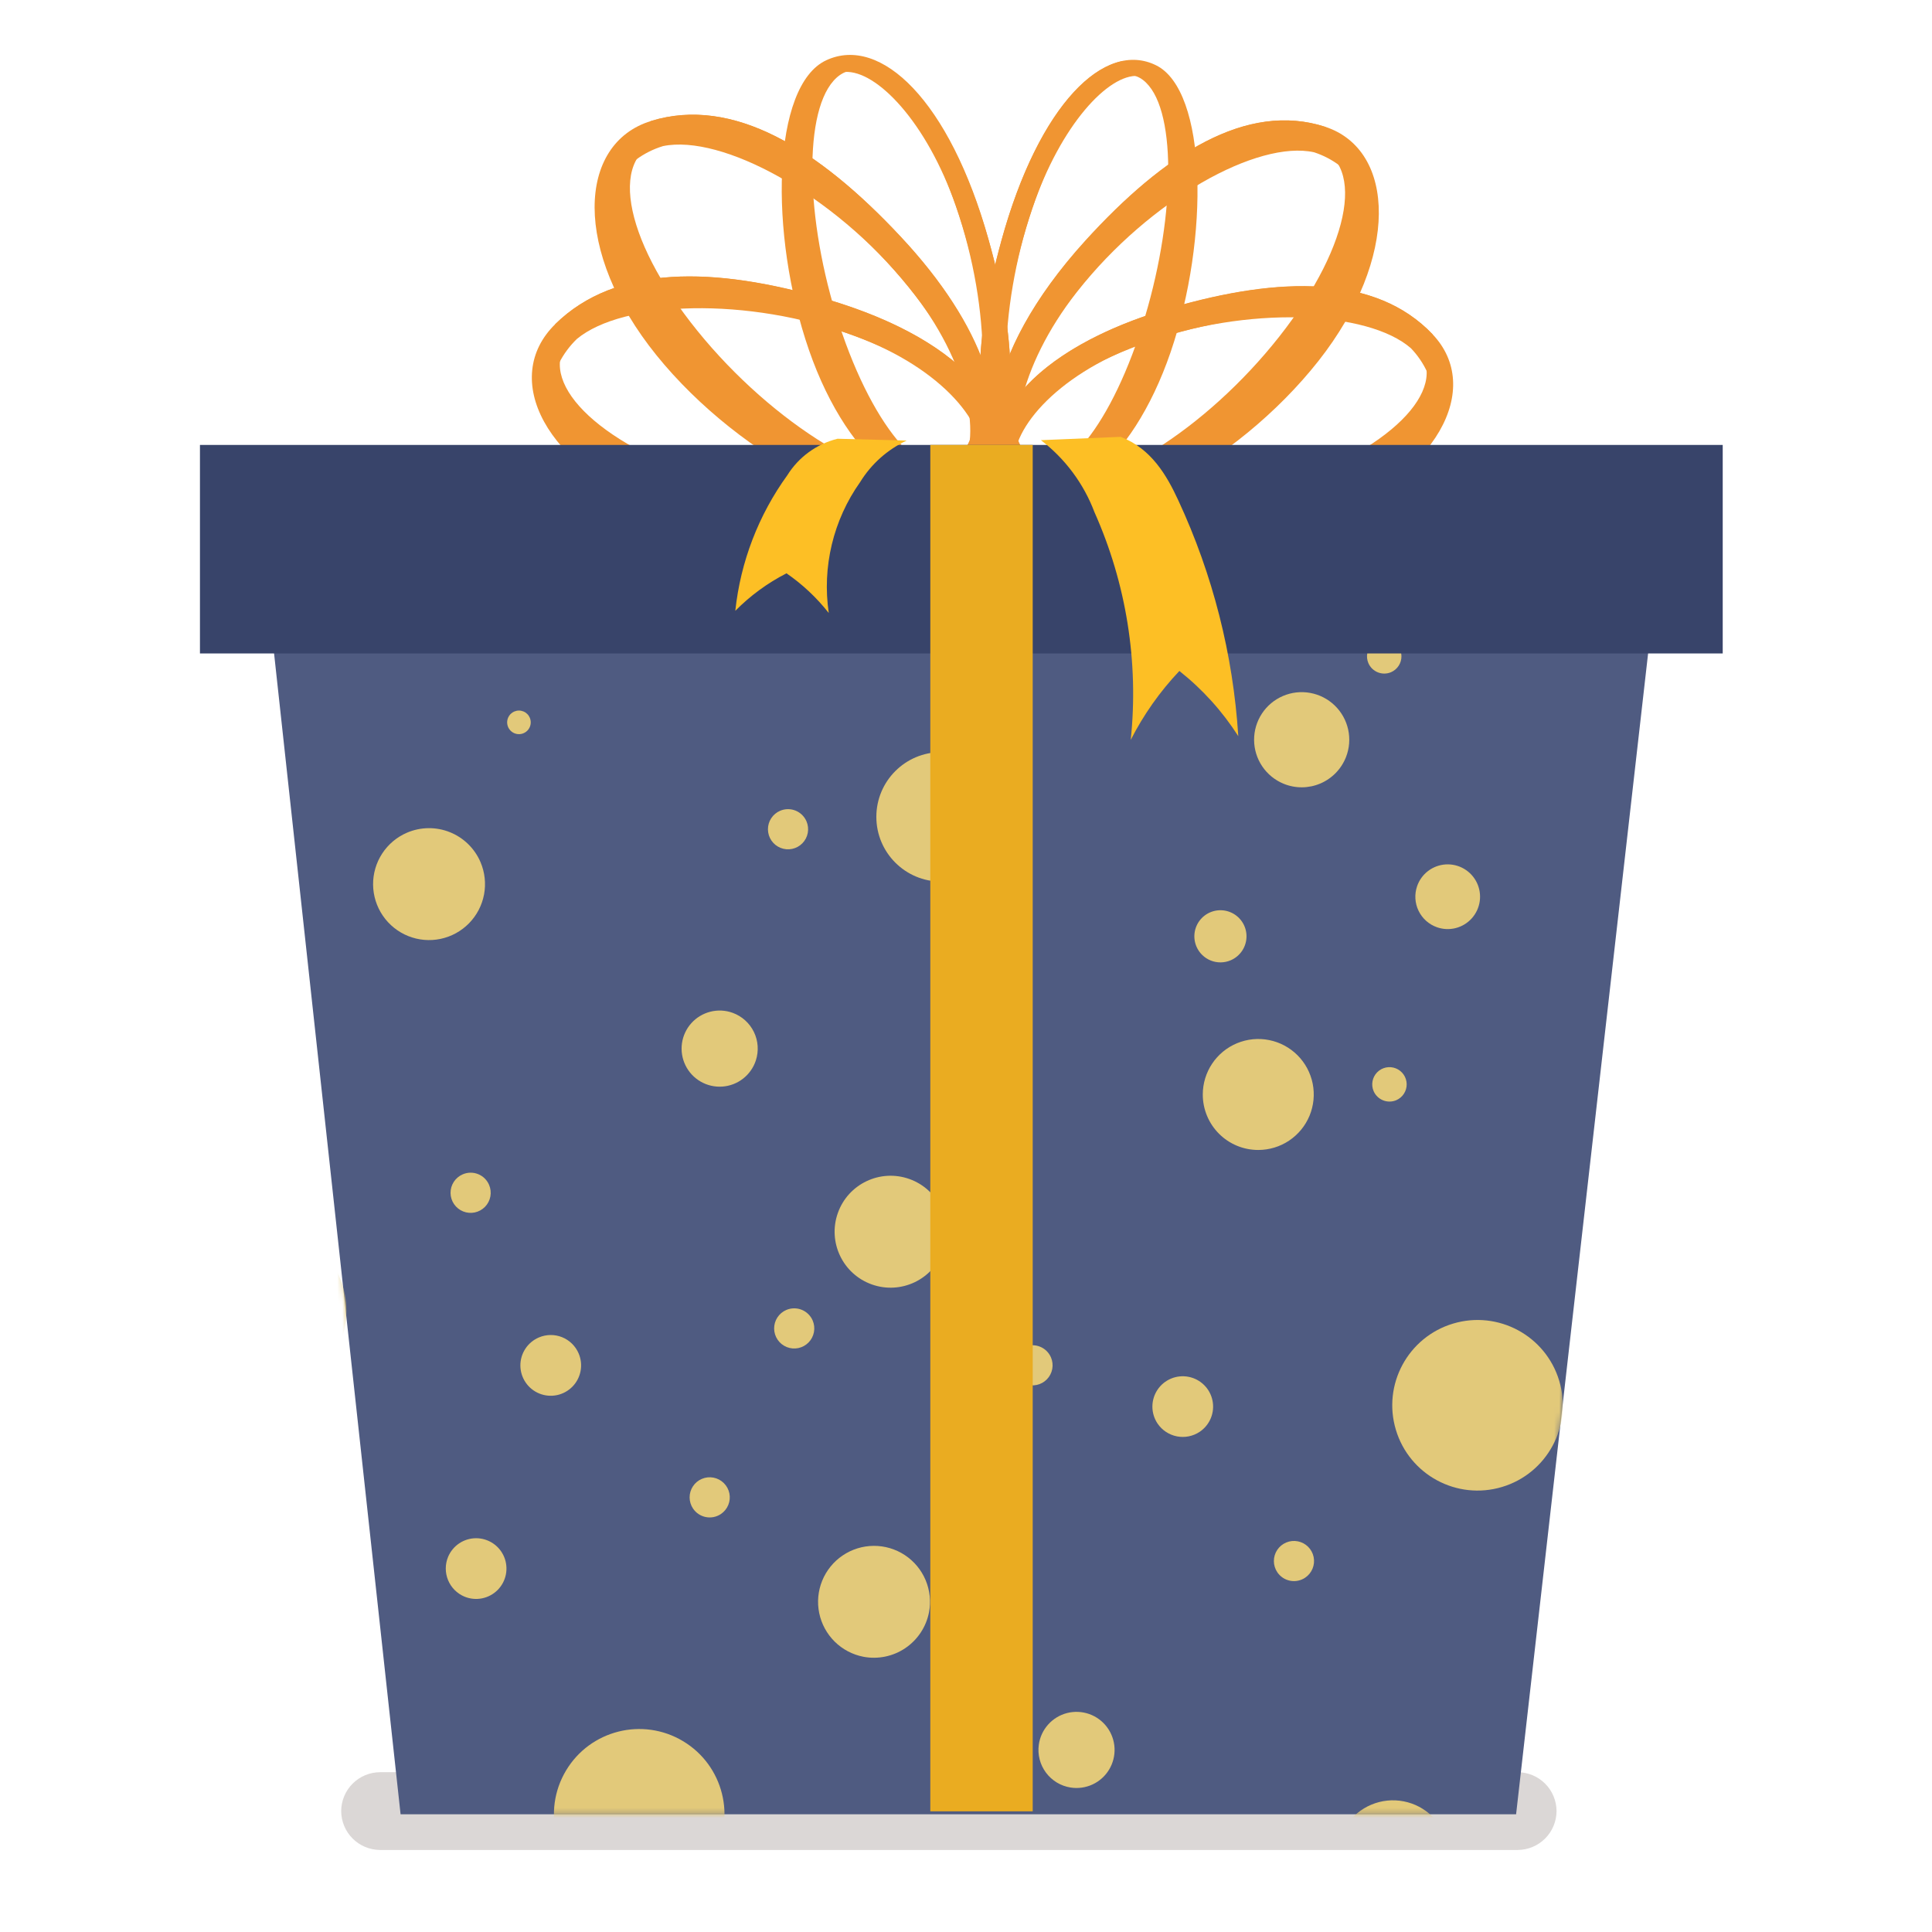 <svg width="381" height="381" viewBox="0 0 381 381" fill="none" xmlns="http://www.w3.org/2000/svg">
<path d="M299.301 364.822H74.961C72.93 364.817 70.983 364.009 69.545 362.574C68.107 361.14 67.295 359.195 67.285 357.164C67.29 355.13 68.1 353.18 69.538 351.741C70.977 350.303 72.927 349.493 74.961 349.488H299.301C301.332 349.498 303.276 350.31 304.711 351.748C306.145 353.186 306.953 355.133 306.958 357.164C306.948 359.192 306.138 361.134 304.704 362.568C303.27 364.002 301.328 364.812 299.301 364.822Z" fill="#DBD7D6"/>
<path d="M162.797 58.952C140.895 52.589 121.507 52.139 109.495 63.925C98.684 74.511 107.299 92.266 130.929 101.012C154.558 109.758 187.234 108.313 195.06 95.625C202.887 82.938 191.438 67.304 162.797 58.952ZM190.95 94.067C181.885 101.575 157.261 101.124 135.94 93.223C114.619 85.321 104.69 72.897 113.755 65.483C122.821 58.07 147.539 58.426 168.766 66.328C189.993 74.229 199.94 86.654 190.875 94.067H190.95Z" fill="#F09532"/>
<path d="M109.495 63.925C109.346 66.507 109.6 69.097 110.246 71.602C111.149 69.828 112.341 68.216 113.774 66.835C122.839 59.327 147.388 58.407 168.709 66.309C185.976 72.709 195.117 84.083 193.39 91.365C194.174 90.762 194.909 90.096 195.586 89.375C196.122 88.633 196.712 87.93 197.35 87.273C197.087 76.744 185.395 65.502 162.816 58.933C140.895 52.552 121.507 52.139 109.495 63.925Z" fill="#F09532"/>
<path d="M231.021 60.697C252.511 54.504 271.317 54.184 282.503 65.915C292.563 76.463 283.516 94.067 260.262 102.532C237.008 110.997 205.383 109.439 198.326 96.901C191.269 84.364 202.849 68.805 231.021 60.697ZM202.418 95.306C210.92 102.814 234.812 102.495 255.777 94.781C276.741 87.067 286.876 74.83 278.299 67.435C269.722 60.04 245.923 60.266 224.94 67.961C203.957 75.656 193.934 87.911 202.418 95.306Z" fill="#F09532"/>
<path d="M282.503 65.915C282.527 68.454 282.18 70.984 281.471 73.422C280.666 71.671 279.575 70.066 278.242 68.674C269.74 61.26 245.979 60.153 224.996 67.848C207.992 74.079 198.72 85.303 200.09 92.51C199.35 91.951 198.665 91.323 198.045 90.633C197.144 89.563 196.994 89.019 196.393 88.55C197.069 78.114 208.855 67.041 231.002 60.678C252.511 54.428 271.317 54.184 282.503 65.915Z" fill="#F09532"/>
<path d="M177.568 46.658C161.408 29.316 144.517 18.9 128.395 23.855C113.83 28.322 112.911 49.568 129.465 70.063C146.018 90.558 175.391 106.023 188.341 98.028C200.991 90.22 198.795 69.443 177.568 46.658ZM185.413 94.405C173.889 96.751 152.456 83.689 137.516 65.22C122.576 46.752 119.818 29.861 131.323 27.496C142.828 25.131 164.28 38.194 179.22 56.681C194.159 75.168 196.918 91.966 185.413 94.405Z" fill="#F09532"/>
<path d="M128.395 23.855C127.029 26.249 126.018 28.828 125.392 31.512C127.013 30.31 128.828 29.396 130.759 28.81C142.283 26.445 164.317 38.194 179.257 56.662C191.344 71.677 193.934 87.123 188.942 93.11C189.918 92.948 190.879 92.704 191.813 92.378C192.63 91.945 193.484 91.587 194.366 91.309C199.17 81.174 194.366 64.507 177.606 46.64C161.408 29.316 144.517 18.9 128.395 23.855Z" fill="#F09532"/>
<path d="M213.96 47.522C229.613 30.292 245.867 19.988 261.332 25C275.277 29.56 276.046 50.825 259.999 71.189C243.952 91.553 215.837 106.98 203.356 98.835C191.25 90.952 193.503 70.1 213.96 47.522ZM206.115 95.212C217.17 97.652 237.834 84.721 252.304 66.347C266.775 47.972 269.534 31.099 258.498 28.659C247.462 26.22 226.779 39.151 212.309 57.525C197.838 75.9 195.192 92.791 206.19 95.212H206.115Z" fill="#F09532"/>
<path d="M261.407 25.037C262.722 27.446 263.683 30.031 264.26 32.713C262.715 31.537 260.983 30.63 259.136 30.029C248.081 27.59 226.854 39.188 212.384 57.563C200.672 72.465 198.082 87.93 202.849 93.974C201.915 93.801 200.997 93.543 200.109 93.204C199.319 92.779 198.497 92.415 197.651 92.116C193.09 81.962 197.895 65.314 214.035 47.559C229.688 30.292 245.867 19.988 261.407 25.037Z" fill="#F09532"/>
<path d="M197.463 47.503C191.832 68.148 190.988 85.565 200.24 94.424C208.555 102.438 223.138 91.966 230.852 69.443C238.566 46.921 238.078 17.868 227.98 12.875C217.883 7.883 204.895 20.458 197.463 47.503ZM226.554 16.892C232.353 23.817 231.471 45.945 224.583 66.29C217.695 86.635 207.391 97.483 201.592 90.539C195.792 83.595 196.674 61.486 203.562 41.159C210.451 20.833 220.754 9.853 226.554 16.892Z" fill="#F09532"/>
<path d="M200.24 94.443C202.404 94.153 204.507 93.519 206.471 92.566C205.07 92.038 203.792 91.227 202.718 90.182C196.918 83.238 196.693 61.392 203.581 41.065C209.212 24.568 218.596 14.583 224.452 14.977C223.987 14.378 223.465 13.825 222.894 13.325C222.049 12.631 221.599 12.575 221.242 12.068C212.703 13.945 203.318 26.238 197.481 47.503C191.795 68.129 190.987 85.565 200.24 94.443Z" fill="#F09532"/>
<path d="M194.929 47.165C200.785 68.036 201.517 85.659 191.663 94.593C182.823 102.607 167.471 91.966 159.531 69.03C151.592 46.095 152.231 16.854 162.947 11.88C173.664 6.907 187.253 19.782 194.929 47.165ZM164.374 15.934C158.18 22.898 158.968 45.251 166.119 65.859C173.27 86.466 184.081 97.596 190.255 90.539C196.43 83.482 195.661 61.204 188.51 40.596C181.359 19.988 170.549 8.953 164.374 15.934Z" fill="#F09532"/>
<path d="M191.663 94.593C189.384 94.311 187.161 93.678 185.075 92.716C186.56 92.199 187.926 91.388 189.092 90.333C195.267 83.351 195.661 61.279 188.51 40.671C182.729 23.986 172.82 13.814 166.626 14.189C167.119 13.578 167.672 13.018 168.278 12.518C169.197 11.843 169.648 11.768 170.042 11.261C179.069 13.251 188.81 25.694 194.929 47.24C200.822 68.036 201.517 85.659 191.663 94.593Z" fill="#F09532"/>
<path d="M298.982 357.783H78.996L52.232 112.198H326.909L298.982 357.783Z" fill="#4F5B81"/>
<mask id="mask0_37_480" style="mask-type:luminance" maskUnits="userSpaceOnUse" x="52" y="112" width="275" height="246">
<path d="M298.982 357.783H78.996L52.232 112.198H326.909L298.982 357.783Z" fill="white"/>
</mask>
<g mask="url(#mask0_37_480)">
<path d="M64.441 269.209C70.366 262.057 69.371 251.456 62.219 245.53C55.067 239.605 44.466 240.6 38.541 247.752C32.616 254.904 33.61 265.505 40.762 271.43C47.914 277.355 58.516 276.361 64.441 269.209Z" fill="#E2C97A"/>
<path d="M185.582 173.852C192.631 173.852 198.345 168.138 198.345 161.09C198.345 154.041 192.631 148.327 185.582 148.327C178.534 148.327 172.82 154.041 172.82 161.09C172.82 168.138 178.534 173.852 185.582 173.852Z" fill="#E2C97A"/>
<path d="M94.762 170.024C95.618 172.031 95.86 174.247 95.457 176.392C95.053 178.536 94.023 180.513 92.497 182.073C90.97 183.632 89.015 184.704 86.88 185.153C84.744 185.602 82.523 185.407 80.498 184.594C78.473 183.781 76.735 182.385 75.502 180.584C74.27 178.783 73.6 176.657 73.575 174.475C73.551 172.293 74.175 170.152 75.367 168.325C76.559 166.497 78.266 165.063 80.273 164.205C81.606 163.635 83.038 163.334 84.488 163.318C85.938 163.302 87.377 163.571 88.723 164.112C90.069 164.652 91.294 165.452 92.331 166.467C93.367 167.481 94.193 168.69 94.762 170.024Z" fill="#E2C97A"/>
<path d="M186.025 246.599C188.068 240.857 185.068 234.546 179.326 232.503C173.583 230.461 167.272 233.46 165.23 239.202C163.187 244.945 166.186 251.256 171.929 253.298C177.671 255.341 183.982 252.342 186.025 246.599Z" fill="#E2C97A"/>
<path d="M52.326 150.542C52.634 151.262 52.722 152.057 52.578 152.827C52.434 153.597 52.065 154.307 51.518 154.867C50.97 155.427 50.269 155.813 49.503 155.974C48.736 156.136 47.939 156.067 47.212 155.775C46.485 155.484 45.861 154.984 45.418 154.338C44.976 153.691 44.734 152.929 44.725 152.145C44.716 151.362 44.94 150.594 45.367 149.938C45.795 149.281 46.407 148.767 47.127 148.459C48.094 148.051 49.182 148.04 50.155 148.431C51.129 148.821 51.909 149.579 52.326 150.542Z" fill="#E2C97A"/>
<path d="M96.451 233.667C96.759 234.388 96.847 235.183 96.703 235.953C96.559 236.723 96.19 237.433 95.643 237.993C95.095 238.553 94.394 238.938 93.628 239.1C92.861 239.262 92.064 239.192 91.337 238.901C90.61 238.61 89.986 238.109 89.543 237.463C89.101 236.817 88.859 236.054 88.85 235.271C88.841 234.488 89.065 233.719 89.492 233.063C89.92 232.407 90.532 231.892 91.252 231.584C91.73 231.377 92.244 231.267 92.765 231.259C93.286 231.252 93.803 231.348 94.286 231.542C94.77 231.735 95.21 232.023 95.582 232.388C95.953 232.753 96.249 233.188 96.451 233.667Z" fill="#E2C97A"/>
<path d="M207.26 267.695C207.567 268.414 207.653 269.209 207.508 269.977C207.364 270.746 206.995 271.455 206.448 272.014C205.901 272.573 205.201 272.958 204.436 273.12C203.67 273.282 202.874 273.213 202.148 272.923C201.422 272.633 200.797 272.135 200.354 271.49C199.911 270.846 199.668 270.085 199.657 269.302C199.645 268.52 199.866 267.752 200.291 267.096C200.715 266.439 201.325 265.922 202.043 265.611C202.522 265.404 203.037 265.293 203.559 265.286C204.081 265.278 204.6 265.374 205.085 265.568C205.57 265.761 206.012 266.049 206.385 266.414C206.758 266.779 207.056 267.214 207.26 267.695Z" fill="#E2C97A"/>
<path d="M159.044 161.972C159.352 162.692 159.44 163.487 159.296 164.257C159.152 165.027 158.783 165.737 158.235 166.297C157.688 166.857 156.987 167.243 156.22 167.404C155.454 167.566 154.657 167.497 153.93 167.205C153.203 166.914 152.579 166.414 152.136 165.768C151.693 165.121 151.452 164.359 151.443 163.575C151.434 162.792 151.657 162.024 152.085 161.368C152.513 160.711 153.125 160.197 153.845 159.889C154.323 159.684 154.837 159.576 155.357 159.57C155.877 159.564 156.393 159.66 156.876 159.853C157.359 160.047 157.799 160.334 158.171 160.697C158.543 161.061 158.839 161.494 159.044 161.972Z" fill="#E2C97A"/>
<path d="M149.059 209.118C148.596 210.54 147.718 211.791 146.539 212.711C145.361 213.631 143.934 214.178 142.442 214.281C140.95 214.385 139.462 214.041 138.167 213.293C136.872 212.546 135.83 211.428 135.174 210.085C134.518 208.741 134.279 207.232 134.486 205.751C134.694 204.27 135.338 202.885 136.338 201.773C137.338 200.661 138.647 199.873 140.097 199.51C141.548 199.146 143.074 199.224 144.479 199.734C146.311 200.398 147.813 201.748 148.668 203.5C149.522 205.251 149.663 207.266 149.059 209.118Z" fill="#E2C97A"/>
<path d="M114.112 266.906C114.579 267.996 114.712 269.199 114.494 270.363C114.276 271.528 113.718 272.602 112.89 273.449C112.061 274.296 111 274.879 109.841 275.123C108.681 275.366 107.475 275.261 106.376 274.819C105.277 274.377 104.333 273.619 103.665 272.64C102.996 271.662 102.634 270.507 102.622 269.322C102.61 268.138 102.95 266.976 103.599 265.985C104.248 264.993 105.177 264.217 106.267 263.753C106.989 263.444 107.765 263.28 108.551 263.271C109.336 263.262 110.116 263.408 110.844 263.701C111.573 263.994 112.237 264.428 112.798 264.978C113.359 265.528 113.805 266.183 114.112 266.906Z" fill="#E2C97A"/>
<path d="M199.79 195.192C200.26 196.28 200.396 197.483 200.181 198.649C199.967 199.815 199.411 200.891 198.585 201.74C197.758 202.59 196.698 203.175 195.539 203.421C194.379 203.668 193.173 203.565 192.072 203.125C190.971 202.685 190.026 201.929 189.356 200.951C188.685 199.974 188.32 198.819 188.307 197.634C188.293 196.449 188.631 195.286 189.279 194.293C189.927 193.301 190.855 192.523 191.945 192.058C193.401 191.437 195.044 191.418 196.515 192.005C197.985 192.593 199.163 193.738 199.79 195.192Z" fill="#E2C97A"/>
<path d="M160.264 260.412C160.572 261.133 160.659 261.928 160.515 262.698C160.372 263.468 160.003 264.178 159.455 264.738C158.908 265.298 158.207 265.683 157.44 265.845C156.674 266.007 155.877 265.937 155.15 265.646C154.423 265.355 153.798 264.854 153.356 264.208C152.913 263.562 152.672 262.799 152.663 262.016C152.654 261.233 152.877 260.464 153.305 259.808C153.732 259.152 154.345 258.637 155.065 258.329C155.543 258.125 156.057 258.016 156.577 258.01C157.097 258.004 157.613 258.101 158.096 258.294C158.579 258.488 159.018 258.774 159.39 259.138C159.762 259.501 160.059 259.934 160.264 260.412Z" fill="#E2C97A"/>
<path d="M104.484 141.552C104.662 141.976 104.711 142.443 104.624 142.894C104.537 143.346 104.318 143.761 103.995 144.088C103.672 144.415 103.259 144.64 102.809 144.733C102.359 144.826 101.891 144.783 101.465 144.611C101.039 144.438 100.673 144.143 100.415 143.763C100.156 143.383 100.016 142.935 100.011 142.475C100.007 142.016 100.139 141.565 100.391 141.18C100.642 140.795 101.002 140.494 101.425 140.313C101.707 140.193 102.01 140.129 102.317 140.126C102.623 140.123 102.928 140.181 103.212 140.296C103.496 140.411 103.755 140.582 103.973 140.797C104.192 141.013 104.365 141.269 104.484 141.552Z" fill="#E2C97A"/>
<path d="M237.196 215.837C237.196 213.673 237.838 211.558 239.04 209.758C240.242 207.959 241.951 206.556 243.95 205.728C245.95 204.9 248.15 204.683 250.273 205.106C252.395 205.528 254.345 206.57 255.875 208.1C257.405 209.631 258.447 211.58 258.87 213.703C259.292 215.825 259.075 218.025 258.247 220.025C257.419 222.024 256.016 223.733 254.217 224.935C252.417 226.138 250.302 226.779 248.138 226.779C246.7 226.782 245.276 226.501 243.948 225.952C242.619 225.403 241.412 224.597 240.395 223.58C239.379 222.564 238.573 221.356 238.024 220.028C237.475 218.699 237.193 217.275 237.196 215.837Z" fill="#E2C97A"/>
<path d="M326.008 208.33C325.295 206.624 325.101 204.745 325.451 202.929C325.802 201.114 326.681 199.442 327.979 198.124C329.276 196.807 330.934 195.902 332.744 195.523C334.555 195.145 336.436 195.309 338.153 195.997C339.87 196.684 341.345 197.863 342.394 199.386C343.443 200.909 344.019 202.708 344.049 204.557C344.078 206.406 343.561 208.223 342.562 209.779C341.563 211.335 340.127 212.561 338.433 213.304C337.292 213.804 336.063 214.072 334.817 214.092C333.572 214.112 332.335 213.884 331.178 213.421C330.022 212.958 328.969 212.269 328.081 211.395C327.194 210.521 326.489 209.479 326.008 208.33Z" fill="#E2C97A"/>
<path d="M253.131 154.558C251.421 153.855 249.957 152.663 248.922 151.132C247.887 149.6 247.328 147.796 247.314 145.948C247.301 144.099 247.833 142.288 248.845 140.741C249.857 139.194 251.304 137.98 253.003 137.253C254.702 136.525 256.579 136.315 258.397 136.649C260.215 136.984 261.894 137.848 263.222 139.133C264.551 140.419 265.471 142.068 265.866 143.874C266.261 145.679 266.114 147.562 265.443 149.284C264.99 150.446 264.31 151.507 263.443 152.403C262.576 153.299 261.54 154.014 260.393 154.505C259.247 154.996 258.014 155.253 256.767 155.263C255.52 155.272 254.284 155.032 253.131 154.558Z" fill="#E2C97A"/>
<path d="M324.544 153.695C324.297 153.073 324.238 152.392 324.376 151.737C324.514 151.082 324.843 150.482 325.321 150.013C325.799 149.545 326.404 149.227 327.062 149.101C327.719 148.975 328.399 149.047 329.016 149.306C329.633 149.565 330.16 150.001 330.53 150.559C330.901 151.117 331.098 151.771 331.097 152.441C331.097 153.11 330.899 153.764 330.527 154.321C330.156 154.878 329.629 155.313 329.011 155.572C328.595 155.746 328.149 155.835 327.698 155.835C327.247 155.835 326.8 155.744 326.384 155.57C325.969 155.395 325.592 155.139 325.276 154.817C324.96 154.496 324.711 154.114 324.544 153.695Z" fill="#E2C97A"/>
<path d="M229.557 124.529C229.382 124.118 229.289 123.678 229.285 123.231C229.28 122.785 229.363 122.343 229.53 121.929C229.696 121.515 229.943 121.138 230.255 120.819C230.567 120.5 230.939 120.246 231.349 120.071C231.76 119.896 232.2 119.804 232.647 119.799C233.093 119.795 233.535 119.878 233.949 120.044C234.363 120.211 234.74 120.457 235.059 120.769C235.378 121.081 235.632 121.453 235.807 121.864C236.16 122.692 236.17 123.628 235.834 124.464C235.498 125.3 234.843 125.968 234.014 126.321C233.186 126.675 232.25 126.684 231.414 126.348C230.579 126.012 229.91 125.358 229.557 124.529Z" fill="#E2C97A"/>
<path d="M270.885 215.18C270.621 214.563 270.545 213.881 270.668 213.221C270.791 212.561 271.107 211.952 271.576 211.471C272.045 210.991 272.646 210.66 273.303 210.52C273.96 210.381 274.644 210.44 275.267 210.689C275.891 210.937 276.427 211.366 276.807 211.919C277.188 212.473 277.396 213.126 277.405 213.798C277.414 214.469 277.224 215.128 276.858 215.692C276.493 216.255 275.969 216.698 275.352 216.964C274.523 217.315 273.588 217.325 272.751 216.991C271.915 216.657 271.244 216.007 270.885 215.18Z" fill="#E2C97A"/>
<path d="M279.463 174.753C279.875 173.559 280.633 172.515 281.64 171.752C282.647 170.989 283.857 170.542 285.118 170.468C286.379 170.394 287.634 170.695 288.723 171.335C289.813 171.974 290.688 172.922 291.238 174.059C291.788 175.196 291.988 176.471 291.813 177.722C291.638 178.973 291.096 180.144 290.255 181.086C289.414 182.029 288.313 182.701 287.09 183.017C285.867 183.333 284.577 183.279 283.385 182.861C281.792 182.303 280.484 181.137 279.749 179.617C279.014 178.098 278.911 176.349 279.463 174.753Z" fill="#E2C97A"/>
<path d="M309.417 125.204C309.015 124.269 308.9 123.236 309.086 122.235C309.272 121.234 309.751 120.311 310.462 119.583C311.173 118.854 312.084 118.353 313.08 118.143C314.076 117.933 315.112 118.023 316.057 118.402C317.001 118.781 317.812 119.432 318.387 120.272C318.962 121.112 319.274 122.104 319.284 123.122C319.295 124.139 319.003 125.137 318.446 125.989C317.889 126.841 317.092 127.509 316.155 127.907C315.535 128.173 314.869 128.315 314.195 128.323C313.52 128.331 312.851 128.206 312.225 127.955C311.599 127.704 311.028 127.332 310.547 126.86C310.065 126.388 309.681 125.825 309.417 125.204Z" fill="#E2C97A"/>
<path d="M235.957 186.69C235.552 185.756 235.433 184.722 235.616 183.72C235.799 182.719 236.276 181.794 236.985 181.063C237.694 180.332 238.604 179.829 239.6 179.616C240.596 179.403 241.632 179.49 242.578 179.867C243.524 180.244 244.337 180.893 244.914 181.732C245.49 182.572 245.805 183.563 245.817 184.581C245.83 185.6 245.54 186.599 244.984 187.452C244.428 188.305 243.631 188.974 242.695 189.374C241.445 189.908 240.035 189.925 238.772 189.422C237.51 188.919 236.498 187.937 235.957 186.69Z" fill="#E2C97A"/>
<path d="M269.853 130.779C269.588 130.161 269.513 129.479 269.636 128.819C269.759 128.159 270.075 127.55 270.544 127.069C271.013 126.589 271.614 126.258 272.271 126.119C272.928 125.979 273.611 126.038 274.235 126.287C274.859 126.536 275.395 126.964 275.775 127.517C276.156 128.071 276.363 128.724 276.373 129.396C276.382 130.067 276.191 130.727 275.826 131.29C275.461 131.853 274.936 132.296 274.32 132.562C273.49 132.913 272.556 132.923 271.719 132.59C270.883 132.256 270.212 131.605 269.853 130.779Z" fill="#E2C97A"/>
<path d="M317.675 232.729C317.517 232.364 317.471 231.96 317.543 231.569C317.615 231.178 317.801 230.817 318.078 230.531C318.356 230.246 318.711 230.05 319.1 229.967C319.49 229.884 319.894 229.919 320.264 230.067C320.633 230.215 320.95 230.469 321.175 230.797C321.4 231.125 321.522 231.513 321.526 231.911C321.53 232.308 321.416 232.698 321.198 233.031C320.98 233.364 320.669 233.625 320.303 233.78C319.815 233.987 319.264 233.993 318.772 233.796C318.28 233.599 317.886 233.216 317.675 232.729Z" fill="#E2C97A"/>
<path d="M296.203 293.239C305.1 290.575 310.153 281.202 307.488 272.305C304.824 263.408 295.452 258.355 286.555 261.019C277.657 263.684 272.605 273.056 275.269 281.953C277.933 290.85 287.305 295.903 296.203 293.239Z" fill="#E2C97A"/>
<path d="M265.555 372.235C264.335 370.425 263.678 368.294 263.67 366.111C263.661 363.928 264.299 361.792 265.505 359.972C266.71 358.152 268.428 356.73 270.442 355.887C272.455 355.043 274.673 354.816 276.816 355.234C278.959 355.651 280.929 356.695 282.479 358.232C284.028 359.77 285.087 361.733 285.521 363.872C285.955 366.011 285.745 368.231 284.917 370.251C284.089 372.271 282.681 374 280.87 375.219C279.669 376.031 278.32 376.598 276.9 376.887C275.479 377.177 274.016 377.183 272.593 376.906C271.17 376.628 269.816 376.073 268.609 375.272C267.401 374.47 266.363 373.438 265.555 372.235Z" fill="#E2C97A"/>
<path d="M170.267 326.722C168.125 326.307 166.153 325.267 164.601 323.732C163.05 322.197 161.988 320.237 161.551 318.099C161.113 315.961 161.319 313.741 162.143 311.72C162.967 309.699 164.372 307.968 166.18 306.745C167.988 305.522 170.117 304.863 172.3 304.851C174.482 304.838 176.619 305.473 178.441 306.675C180.262 307.877 181.687 309.592 182.534 311.604C183.38 313.615 183.612 315.833 183.199 317.975C182.635 320.846 180.959 323.376 178.537 325.015C176.114 326.654 173.141 327.267 170.267 326.722Z" fill="#E2C97A"/>
<path d="M251.891 310.055C251.454 309.406 251.218 308.641 251.215 307.858C251.212 307.075 251.441 306.308 251.874 305.655C252.306 305.003 252.923 304.493 253.645 304.19C254.367 303.887 255.163 303.805 255.932 303.955C256.7 304.105 257.408 304.479 257.964 305.03C258.52 305.581 258.9 306.285 259.056 307.053C259.212 307.82 259.137 308.617 258.841 309.341C258.544 310.066 258.04 310.687 257.391 311.125C256.959 311.416 256.475 311.619 255.965 311.723C255.455 311.827 254.93 311.829 254.419 311.729C253.909 311.63 253.422 311.431 252.989 311.144C252.555 310.857 252.182 310.487 251.891 310.055Z" fill="#E2C97A"/>
<path d="M136.672 297.499C136.234 296.85 135.999 296.085 135.996 295.302C135.993 294.519 136.222 293.752 136.655 293.099C137.087 292.446 137.703 291.936 138.426 291.634C139.148 291.331 139.944 291.249 140.712 291.399C141.481 291.548 142.188 291.922 142.744 292.474C143.301 293.025 143.681 293.729 143.837 294.497C143.993 295.264 143.918 296.06 143.622 296.785C143.325 297.51 142.82 298.131 142.171 298.569C141.74 298.86 141.256 299.063 140.746 299.167C140.236 299.27 139.711 299.273 139.2 299.173C138.689 299.074 138.203 298.875 137.769 298.588C137.336 298.3 136.963 297.93 136.672 297.499Z" fill="#E2C97A"/>
<path d="M204.858 344.064C205.062 342.587 205.702 341.205 206.695 340.093C207.688 338.981 208.989 338.19 210.433 337.82C211.878 337.451 213.399 337.52 214.804 338.018C216.209 338.517 217.434 339.422 218.322 340.619C219.211 341.816 219.723 343.251 219.793 344.74C219.863 346.229 219.489 347.705 218.717 348.981C217.945 350.256 216.811 351.273 215.459 351.901C214.107 352.53 212.599 352.741 211.126 352.509C209.183 352.204 207.438 351.147 206.266 349.568C205.093 347.988 204.588 346.012 204.858 344.064Z" fill="#E2C97A"/>
<path d="M315.31 333.797C314.648 332.816 314.292 331.66 314.287 330.476C314.282 329.292 314.628 328.133 315.281 327.145C315.935 326.158 316.866 325.387 317.958 324.929C319.05 324.471 320.253 324.346 321.415 324.572C322.578 324.798 323.647 325.363 324.488 326.196C325.329 327.03 325.904 328.093 326.141 329.254C326.377 330.414 326.264 331.618 325.817 332.714C325.369 333.81 324.606 334.749 323.625 335.411C322.307 336.295 320.693 336.622 319.135 336.319C317.577 336.017 316.202 335.11 315.31 333.797Z" fill="#E2C97A"/>
<path d="M228.281 280.739C227.619 279.757 227.263 278.601 227.257 277.417C227.252 276.233 227.598 275.074 228.252 274.087C228.905 273.1 229.836 272.328 230.928 271.87C232.02 271.412 233.223 271.288 234.385 271.514C235.548 271.739 236.617 272.304 237.458 273.138C238.299 273.971 238.874 275.035 239.111 276.195C239.347 277.355 239.235 278.559 238.787 279.656C238.339 280.752 237.576 281.69 236.595 282.353C235.277 283.237 233.663 283.563 232.105 283.261C230.547 282.958 229.172 282.052 228.281 280.739Z" fill="#E2C97A"/>
<path d="M184.194 295.81C183.756 295.16 183.521 294.396 183.518 293.613C183.514 292.829 183.744 292.063 184.176 291.41C184.609 290.757 185.225 290.247 185.947 289.944C186.669 289.642 187.465 289.56 188.234 289.71C189.003 289.859 189.71 290.233 190.266 290.785C190.822 291.336 191.202 292.04 191.358 292.807C191.515 293.575 191.44 294.371 191.143 295.096C190.847 295.821 190.342 296.442 189.693 296.88C189.261 297.171 188.777 297.374 188.267 297.478C187.757 297.581 187.232 297.583 186.722 297.484C186.211 297.385 185.725 297.186 185.291 296.898C184.857 296.611 184.484 296.241 184.194 295.81Z" fill="#E2C97A"/>
<path d="M140.487 366.424C145.255 358.454 142.66 348.127 134.689 343.359C126.719 338.591 116.393 341.187 111.625 349.157C106.857 357.127 109.452 367.453 117.422 372.221C125.393 376.99 135.719 374.394 140.487 366.424Z" fill="#E2C97A"/>
<path d="M88.362 307.033C88.817 305.94 89.585 305.006 90.571 304.349C91.556 303.693 92.715 303.343 93.899 303.345C95.083 303.347 96.24 303.699 97.224 304.359C98.207 305.018 98.973 305.954 99.425 307.049C99.876 308.144 99.993 309.348 99.76 310.509C99.528 311.67 98.956 312.736 98.117 313.572C97.278 314.408 96.211 314.977 95.049 315.206C93.887 315.435 92.683 315.315 91.59 314.86C90.127 314.246 88.967 313.078 88.362 311.612C87.758 310.146 87.757 308.5 88.362 307.033Z" fill="#E2C97A"/>
</g>
<path d="M339.728 87.743H39.432V128.864H339.728V87.743Z" fill="#38446A"/>
<path d="M203.656 87.743H183.461V357.202H203.656V87.743Z" fill="#EAAC21"/>
<path d="M205.271 86.804C210.052 90.459 213.712 95.381 215.837 101.012C222.122 115.089 224.588 130.573 222.988 145.906C225.518 140.941 228.748 136.364 232.579 132.318C237.138 135.929 241.064 140.274 244.196 145.174C243.178 129.077 239.168 113.312 232.372 98.685C230.082 93.73 227.023 88.456 220.998 86.147" fill="#FDBF25"/>
<path d="M178.807 86.879C175.015 88.653 171.824 91.498 169.629 95.062C164.316 102.552 162.098 111.803 163.436 120.888C161.067 117.875 158.258 115.236 155.102 113.061C151.364 114.973 147.955 117.469 145.005 120.456C146.037 110.798 149.576 101.578 155.271 93.711C157.511 90.123 161.058 87.545 165.162 86.523" fill="#FDBF25"/>
</svg>
